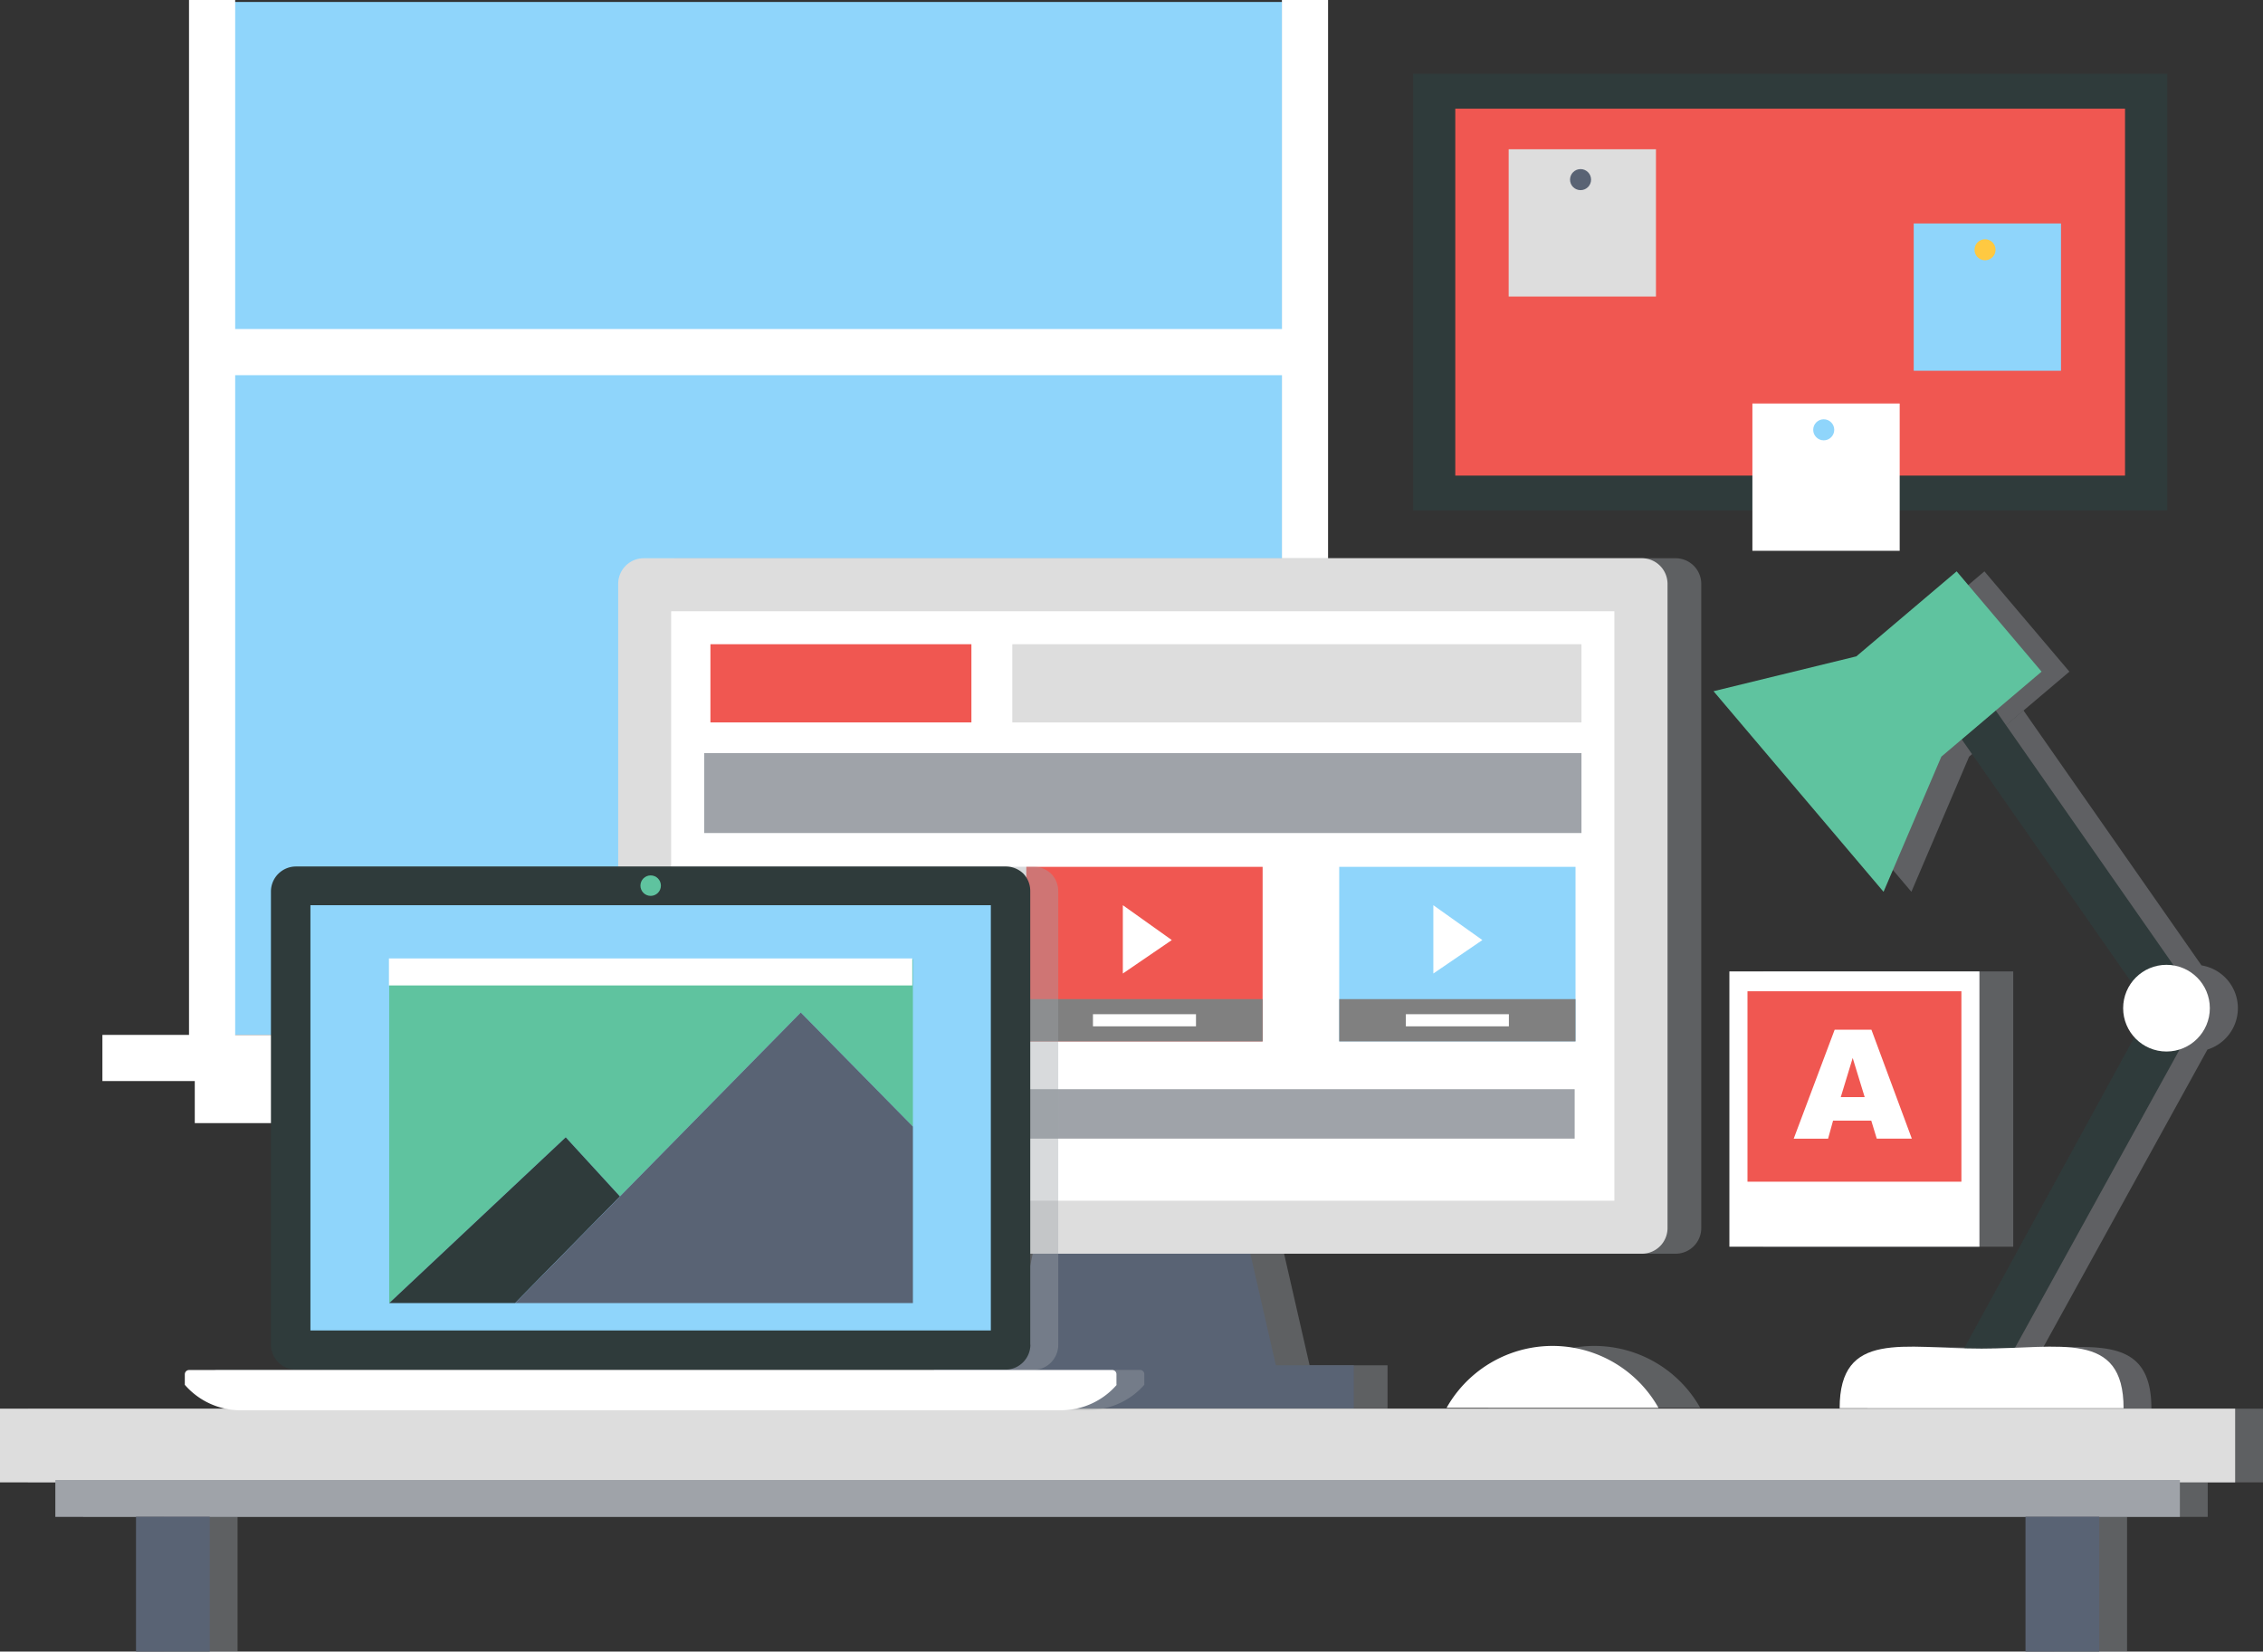 <svg id="Layer_1" data-name="Layer 1" xmlns="http://www.w3.org/2000/svg" viewBox="0 0 322.65 235.47"><rect x="0" y="0" width="322.65" height="235.47" fill="#333333" stroke="none"/><defs><style>.cls-1,.cls-3{fill:#9fa3a9;}.cls-1,.cls-12{opacity:0.4;}.cls-1{isolation:isolate;}.cls-2{fill:#ddd;}.cls-4{fill:#596374;}.cls-5{fill:#8fd5fb;}.cls-6{fill:#fff;}.cls-7{fill:#f05751;}.cls-8{fill:gray;}.cls-9{fill:#2f3b3b;}.cls-10{fill:#5fc39f;}.cls-11{fill:none;}.cls-13{fill:#ffc941;}</style></defs><title>jumbo-stock</title><g id="Layer_2" data-name="Layer 2"><g id="items"><g id="table"><polygon class="cls-1" points="322.65 200.84 3.97 200.84 3.97 211.35 11.86 211.35 11.86 216.27 23.36 216.27 23.36 235.47 33.87 235.47 33.87 216.27 292.75 216.27 292.75 235.47 303.27 235.47 303.27 216.27 314.77 216.27 314.77 211.35 322.65 211.35 322.65 200.84"/><rect class="cls-2" y="200.84" width="318.68" height="10.51"/><rect class="cls-3" x="7.89" y="211.01" width="302.91" height="5.26"/><rect class="cls-4" x="19.39" y="216.24" width="10.51" height="19.23"/><rect class="cls-4" x="288.79" y="216.24" width="10.51" height="19.23"/></g><g id="window"><rect class="cls-5" x="33.35" y="0.28" width="149.5" height="147.25"/><path class="cls-6" d="M206.25,147.55H195V0h-6.58V46.91H39.18V0H32.6V147.55H20.25v6.58H33.42v6H195.28v-6h11v-6.58ZM39.18,53.49H188.42v94.06H39.18Z" transform="translate(-5.65)"/></g><g id="computer"><path class="cls-1" d="M244.56,79.59H102.24a3.65,3.65,0,0,0-3.63,3.64v91.88a3.65,3.65,0,0,0,3.63,3.64h55.47l-3.28,15.91h-10.8v6.14h59.85v-6.14H192.37l-3.64-15.91h55.83a3.66,3.66,0,0,0,3.65-3.64V83.23A3.66,3.66,0,0,0,244.56,79.59Z" transform="translate(-5.65)"/><polygon class="cls-4" points="181.91 194.66 178.18 178.36 147.32 178.36 143.95 194.66 133.16 194.66 133.16 200.8 193.02 200.8 193.02 194.66 181.91 194.66"/><path class="cls-2" d="M97.42,79.59a3.65,3.65,0,0,0-3.63,3.64v91.88a3.65,3.65,0,0,0,3.63,3.64H239.75a3.66,3.66,0,0,0,3.65-3.64V83.23a3.66,3.66,0,0,0-3.65-3.64Z" transform="translate(-5.65)"/><rect class="cls-6" x="95.69" y="87.15" width="134.48" height="84.04"/><rect class="cls-7" x="101.29" y="91.85" width="37.21" height="11.15"/><rect class="cls-2" x="144.33" y="91.85" width="81.15" height="11.15"/><rect class="cls-3" x="100.4" y="107.37" width="125.08" height="11.4"/><rect class="cls-3" x="100.61" y="155.29" width="123.9" height="7.05"/><rect class="cls-7" x="146.33" y="123.59" width="33.69" height="24.88"/><rect class="cls-8" x="146.33" y="142.45" width="33.69" height="6.03"/><rect class="cls-6" x="155.83" y="144.6" width="14.69" height="1.73"/><rect class="cls-2" x="100.61" y="124.04" width="33.68" height="24.88"/><rect class="cls-8" x="100.61" y="142.91" width="33.68" height="6.02"/><rect class="cls-6" x="110.11" y="145.04" width="14.69" height="1.75"/><rect class="cls-5" x="190.94" y="123.59" width="33.69" height="24.88"/><rect class="cls-8" x="190.94" y="142.45" width="33.69" height="6.03"/><rect class="cls-6" x="200.44" y="144.6" width="14.69" height="1.73"/><polygon class="cls-6" points="160.09 129.06 160.09 138.8 167.07 134.03 160.09 129.06"/><polygon class="cls-6" points="204.36 129.06 204.36 138.8 211.35 134.03 204.36 129.06"/></g><g id="mouse"><path class="cls-1" d="M248.06,200.72a17.34,17.34,0,0,0-30.21,0Z" transform="translate(-5.65)"/><path class="cls-6" d="M242.11,200.72a17.34,17.34,0,0,0-30.21,0h30.21Z" transform="translate(-5.65)"/></g><g id="laptop"><path class="cls-1" d="M168.8,197.42v-1.5a.6.6,0,0,0-.6-.6H152.95a3.58,3.58,0,0,0,3.58-3.58h0V127.12a3.58,3.58,0,0,0-1-2.54,3.62,3.62,0,0,0-2.54-1H51.83a3.57,3.57,0,0,0-3.58,3.56v64.64a3.58,3.58,0,0,0,3.58,3.5H36.57a.6.6,0,0,0-.42.18.61.61,0,0,0-.18.43v1.5h0a10.51,10.51,0,0,0,8,3.63H160.84a10.51,10.51,0,0,0,8-3.63h0Z" transform="translate(-5.65)"/><path class="cls-9" d="M152.56,191.74a3.58,3.58,0,0,1-3.56,3.54H47.86a3.58,3.58,0,0,1-3.58-3.58h0V127.12a3.57,3.57,0,0,1,3.56-3.58H149a3.62,3.62,0,0,1,2.54,1,3.58,3.58,0,0,1,1,2.54V191.7Z" transform="translate(-5.65)"/><circle class="cls-10" cx="92.77" cy="126.27" r="1.46"/><path class="cls-6" d="M164.83,197.43h0v-1.5a.6.6,0,0,0-.6-.6H32.6a.6.6,0,0,0-.42.18.61.61,0,0,0-.18.43v1.5h0a10.51,10.51,0,0,0,8,3.63H156.87a10.53,10.53,0,0,0,8-3.63h0Z" transform="translate(-5.65)"/><rect class="cls-5" x="44.26" y="129.06" width="97.01" height="60.63"/><polygon class="cls-10" points="88.39 170.58 114.17 144.36 130.16 160.62 130.16 136.75 55.49 136.75 55.49 185.79 80.66 162.15 88.39 170.58"/><polygon class="cls-9" points="80.66 162.15 55.49 185.79 73.44 185.79 88.39 170.58 80.66 162.15"/><polygon class="cls-4" points="114.17 144.36 88.39 170.58 73.44 185.79 102.33 185.79 130.16 185.79 130.16 160.62 114.17 144.36"/><rect class="cls-11" x="55.49" y="136.75" width="74.67" height="49.04"/><rect class="cls-6" x="55.45" y="136.65" width="74.62" height="3.85"/></g><g id="lamp"><g class="cls-12"><path class="cls-3" d="M320.38,149.64a6.18,6.18,0,0,0-.85-12l-25.39-36.36-4.85,4.11,24.22,34.67a6.15,6.15,0,0,0,.42,7.8l-24.3,44.42c-10-.29-17.72-1.79-17.72,8.54h40.48c0-10.31-7.71-8.83-17.68-8.54l2.2-.08Zm-28.23,42.64Z" transform="translate(-5.65)"/><polygon class="cls-3" points="280.75 107.88 280.75 107.88 295.05 95.76 282.93 81.46 268.64 93.58 248.28 98.55 272.52 127.15 280.75 107.88"/></g><path class="cls-9" d="M290.18,101.28l-4.85,4.11,26.85,38.44-26.51,48.45h2.51c1.64,0,3.23-.06,4.76-.12l26.79-48.54Z" transform="translate(-5.65)"/><circle class="cls-6" cx="308.89" cy="143.74" r="6.18"/><polygon class="cls-10" points="291.08 95.76 278.97 81.46 264.67 93.58 244.31 98.55 268.55 127.15 276.79 107.88 276.79 107.88 291.08 95.76"/><path class="cls-6" d="M308.42,200.78c0-11.18-9.06-8.5-20.24-8.5s-20.24-2.68-20.24,8.5h40.48Z" transform="translate(-5.65)"/></g><g id="picture"><rect class="cls-1" x="251.39" y="138.5" width="35.65" height="39.25"/><rect class="cls-6" x="246.57" y="138.5" width="35.65" height="39.25"/><rect class="cls-7" x="249.15" y="141.33" width="30.5" height="27.15"/><path class="cls-6" d="M272.47,146.81h-5.24l-5.84,15.54h4.9l.71-2.57h5.45l.78,2.56h5Zm-4.37,9.61,1.7-5.58,1.71,5.58Z" transform="translate(-5.65)"/></g><g id="board"><rect class="cls-7" x="204.5" y="14.7" width="101.5" height="55.66"/><path class="cls-9" d="M207.14,10.51V72.79H314.65V10.51Zm6,57.3V15.5h95.49V67.81Z" transform="translate(-5.65)"/><rect class="cls-2" x="215.1" y="21.28" width="21" height="21"/><rect class="cls-6" x="249.85" y="57.53" width="21" height="21"/><rect class="cls-5" x="272.85" y="31.86" width="21" height="21"/><circle class="cls-5" cx="260.02" cy="61.28" r="1.5"/><circle class="cls-4" cx="225.35" cy="25.61" r="1.5"/><circle class="cls-13" cx="283.02" cy="35.61" r="1.5"/></g></g></g></svg>